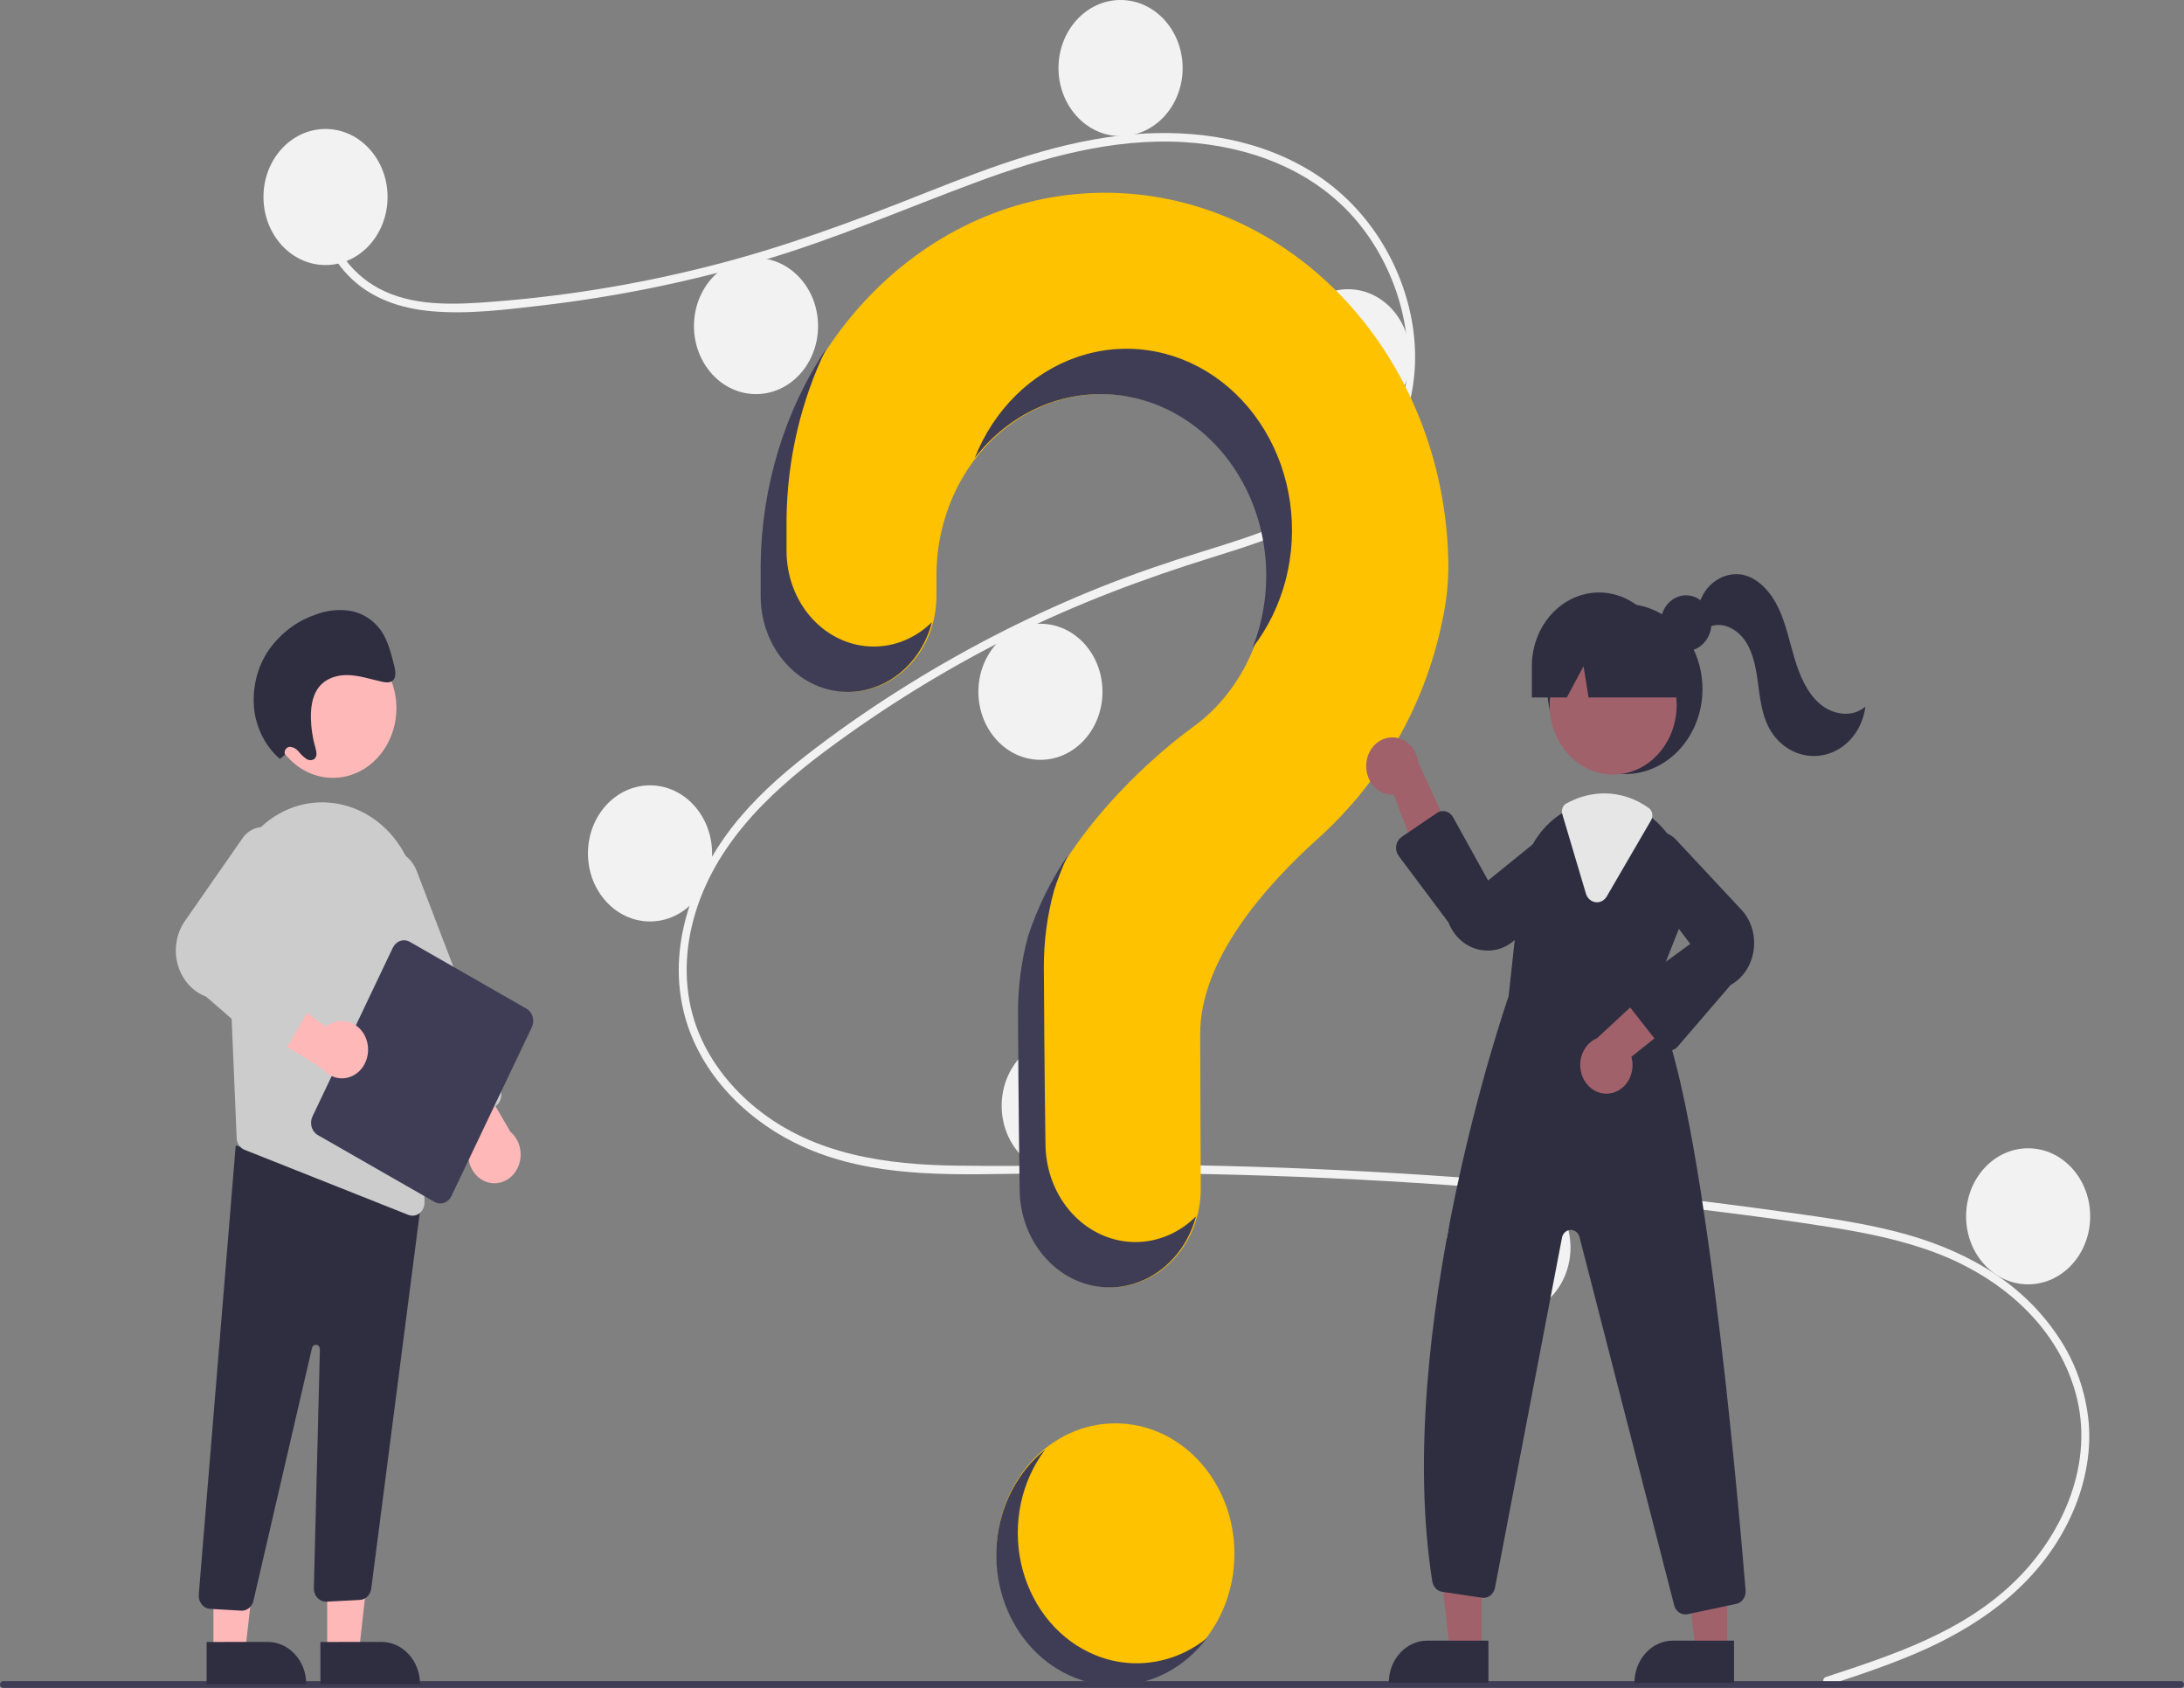<svg width="44" height="34" viewBox="0 0 44 34" fill="none" xmlns="http://www.w3.org/2000/svg">
<rect x="0" y="0" width="44" height="34" fill="#808080" stroke="none"/>
<g clip-path="url(#clip0_999_12039)">
<path d="M22.472 33.927C23.796 33.927 24.869 32.75 24.869 31.299C24.869 29.848 23.796 28.672 22.472 28.672C21.149 28.672 20.076 29.848 20.076 31.299C20.076 32.75 21.149 33.927 22.472 33.927Z" fill="#FFC200"/>
<path d="M36.787 33.781C38.128 33.34 39.553 32.88 40.616 31.83C41.566 30.892 42.208 29.46 41.814 28.054C41.421 26.651 40.245 25.715 39.03 25.249C38.341 24.985 37.62 24.839 36.9 24.724C36.117 24.599 35.33 24.496 34.544 24.398C31.36 23.998 28.165 23.754 24.957 23.666C23.374 23.622 21.792 23.623 20.209 23.648C18.795 23.671 17.306 23.67 15.995 23.012C14.975 22.499 14.049 21.567 13.765 20.342C13.437 18.928 14.042 17.488 14.91 16.464C15.367 15.925 15.902 15.47 16.454 15.053C17.052 14.599 17.671 14.178 18.304 13.785C19.55 13.011 20.853 12.353 22.199 11.816C22.863 11.552 23.536 11.323 24.216 11.113C24.79 10.935 25.366 10.757 25.92 10.514C26.992 10.046 28.012 9.252 28.285 7.951C28.543 6.717 28.108 5.379 27.344 4.463C26.46 3.403 25.128 2.938 23.851 2.863C22.417 2.778 21.016 3.172 19.668 3.671C18.23 4.204 16.824 4.816 15.356 5.248C13.9 5.675 12.416 5.978 10.918 6.153C10.184 6.238 9.429 6.335 8.691 6.269C8.072 6.214 7.457 6.015 7.001 5.534C6.61 5.121 6.378 4.554 6.458 3.955C6.472 3.847 6.623 3.893 6.608 4.001C6.511 4.729 6.963 5.401 7.519 5.745C8.162 6.142 8.945 6.143 9.661 6.097C11.214 5.994 12.756 5.75 14.272 5.366C15.761 4.993 17.198 4.46 18.632 3.89C19.995 3.349 21.388 2.821 22.843 2.704C24.106 2.603 25.435 2.804 26.535 3.528C27.502 4.164 28.213 5.225 28.44 6.442C28.661 7.632 28.355 8.829 27.533 9.659C26.683 10.518 25.517 10.886 24.431 11.224C23.053 11.653 21.705 12.155 20.4 12.806C19.077 13.465 17.808 14.247 16.607 15.144C15.448 16.012 14.305 17.105 13.938 18.654C13.768 19.376 13.799 20.141 14.085 20.823C14.339 21.429 14.757 21.938 15.245 22.331C16.407 23.27 17.873 23.462 19.277 23.481C20.855 23.503 22.432 23.445 24.01 23.473C27.226 23.531 30.435 23.745 33.637 24.117C34.44 24.21 35.241 24.313 36.042 24.426C36.762 24.527 37.484 24.628 38.192 24.808C39.45 25.128 40.675 25.744 41.458 26.914C41.805 27.422 42.02 28.023 42.08 28.653C42.135 29.312 41.988 29.971 41.716 30.557C41.115 31.853 39.99 32.677 38.795 33.219C38.155 33.509 37.491 33.728 36.829 33.947C36.732 33.978 36.691 33.813 36.787 33.781L36.787 33.781Z" fill="#F2F2F2"/>
<path d="M6.558 5.339C7.248 5.339 7.808 4.726 7.808 3.968C7.808 3.211 7.248 2.598 6.558 2.598C5.867 2.598 5.308 3.211 5.308 3.968C5.308 4.726 5.867 5.339 6.558 5.339Z" fill="#F2F2F2"/>
<path d="M15.231 7.939C15.922 7.939 16.481 7.325 16.481 6.568C16.481 5.811 15.922 5.197 15.231 5.197C14.541 5.197 13.981 5.811 13.981 6.568C13.981 7.325 14.541 7.939 15.231 7.939Z" fill="#F2F2F2"/>
<path d="M22.575 2.742C23.266 2.742 23.826 2.128 23.826 1.371C23.826 0.614 23.266 0 22.575 0C21.885 0 21.325 0.614 21.325 1.371C21.325 2.128 21.885 2.742 22.575 2.742Z" fill="#F2F2F2"/>
<path d="M27.16 8.568C27.85 8.568 28.41 7.954 28.41 7.197C28.41 6.44 27.85 5.826 27.16 5.826C26.469 5.826 25.91 6.44 25.91 7.197C25.91 7.954 26.469 8.568 27.16 8.568Z" fill="#F2F2F2"/>
<path d="M20.961 15.306C21.652 15.306 22.211 14.692 22.211 13.935C22.211 13.178 21.652 12.565 20.961 12.565C20.271 12.565 19.711 13.178 19.711 13.935C19.711 14.692 20.271 15.306 20.961 15.306Z" fill="#F2F2F2"/>
<path d="M13.095 18.562C13.786 18.562 14.346 17.948 14.346 17.191C14.346 16.434 13.786 15.82 13.095 15.82C12.405 15.82 11.845 16.434 11.845 17.191C11.845 17.948 12.405 18.562 13.095 18.562Z" fill="#F2F2F2"/>
<path d="M21.43 23.646C22.12 23.646 22.68 23.032 22.68 22.275C22.68 21.518 22.12 20.904 21.43 20.904C20.739 20.904 20.18 21.518 20.18 22.275C20.18 23.032 20.739 23.646 21.43 23.646Z" fill="#F2F2F2"/>
<path d="M30.39 26.501C31.08 26.501 31.64 25.888 31.64 25.131C31.64 24.373 31.08 23.76 30.39 23.76C29.699 23.76 29.14 24.373 29.14 25.131C29.14 25.888 29.699 26.501 30.39 26.501Z" fill="#F2F2F2"/>
<path d="M40.86 25.872C41.55 25.872 42.11 25.259 42.11 24.502C42.11 23.745 41.55 23.131 40.86 23.131C40.17 23.131 39.61 23.745 39.61 24.502C39.61 25.259 40.17 25.872 40.86 25.872Z" fill="#F2F2F2"/>
<path d="M22.215 3.883C18.47 3.912 15.404 7.249 15.351 11.355C15.35 11.393 15.35 11.659 15.35 12.008C15.35 12.519 15.535 13.009 15.865 13.371C16.195 13.732 16.642 13.935 17.108 13.935H17.108C17.339 13.935 17.568 13.886 17.781 13.788C17.995 13.691 18.189 13.549 18.352 13.37C18.515 13.191 18.645 12.978 18.733 12.744C18.821 12.509 18.867 12.258 18.866 12.005C18.866 11.768 18.866 11.604 18.866 11.594C18.866 10.959 19.017 10.335 19.303 9.784C19.589 9.233 20.002 8.772 20.5 8.449C20.997 8.125 21.563 7.949 22.142 7.938C22.721 7.927 23.292 8.081 23.8 8.386C24.308 8.69 24.734 9.134 25.038 9.675C25.342 10.215 25.512 10.832 25.532 11.466C25.552 12.101 25.421 12.73 25.152 13.291C24.883 13.853 24.486 14.329 23.998 14.671L23.999 14.672C23.999 14.672 21.497 16.438 20.734 18.861L20.735 18.861C20.601 19.357 20.533 19.872 20.533 20.39C20.533 20.603 20.545 22.464 20.567 23.976C20.574 24.497 20.769 24.994 21.108 25.36C21.447 25.726 21.903 25.93 22.379 25.93H22.379C22.618 25.93 22.854 25.878 23.075 25.778C23.296 25.677 23.496 25.53 23.664 25.344C23.833 25.158 23.966 24.937 24.057 24.695C24.147 24.452 24.193 24.192 24.191 23.93C24.184 22.547 24.18 20.935 24.18 20.818C24.18 19.331 25.488 17.848 26.563 16.882C27.801 15.769 28.692 14.252 29.05 12.541C29.129 12.189 29.173 11.828 29.18 11.465C29.18 10.465 29 9.474 28.649 8.551C28.298 7.627 27.785 6.789 27.137 6.084C26.49 5.38 25.721 4.822 24.877 4.444C24.032 4.067 23.128 3.876 22.215 3.883Z" fill="#FFC200"/>
<path d="M43.938 34.001H0.062C0.045 34.001 0.03 33.994 0.018 33.981C0.007 33.968 0 33.951 0 33.933C0 33.915 0.007 33.898 0.018 33.885C0.03 33.873 0.045 33.865 0.062 33.865H43.938C43.954 33.865 43.97 33.872 43.982 33.885C43.993 33.898 44 33.915 44 33.933C44 33.951 43.993 33.969 43.982 33.981C43.97 33.994 43.954 34.001 43.938 34.001Z" fill="#3F3D56"/>
<path d="M32.737 15.593C33.6 15.593 34.299 14.826 34.299 13.88C34.299 12.933 33.6 12.166 32.737 12.166C31.873 12.166 31.174 12.933 31.174 13.88C31.174 14.826 31.873 15.593 32.737 15.593Z" fill="#2F2E41"/>
<path d="M29.849 33.25H29.21L28.906 30.549H29.849L29.849 33.25Z" fill="#A0616A"/>
<path d="M28.754 33.049H29.986V33.899H27.979C27.979 33.788 27.999 33.677 28.038 33.574C28.076 33.471 28.134 33.377 28.206 33.298C28.278 33.219 28.363 33.156 28.457 33.114C28.551 33.071 28.652 33.049 28.754 33.049Z" fill="#2F2E41"/>
<path d="M34.797 33.25H34.159L33.855 30.549H34.798L34.797 33.25Z" fill="#A0616A"/>
<path d="M33.703 33.049H34.935V33.899H32.928C32.928 33.788 32.948 33.677 32.987 33.574C33.026 33.471 33.083 33.377 33.155 33.298C33.227 33.219 33.312 33.156 33.406 33.114C33.501 33.071 33.601 33.049 33.703 33.049Z" fill="#2F2E41"/>
<path d="M32.499 15.603C33.206 15.603 33.779 14.975 33.779 14.2C33.779 13.425 33.206 12.797 32.499 12.797C31.793 12.797 31.22 13.425 31.22 14.2C31.22 14.975 31.793 15.603 32.499 15.603Z" fill="#A0616A"/>
<path d="M33.262 20.128L33.834 18.686C33.973 18.348 34.013 17.971 33.948 17.606C33.883 17.242 33.717 16.909 33.472 16.653C33.422 16.598 33.369 16.547 33.312 16.5C33.03 16.258 32.682 16.126 32.323 16.125C32.082 16.126 31.844 16.184 31.625 16.295C31.606 16.304 31.588 16.314 31.569 16.324C31.534 16.343 31.498 16.363 31.464 16.384C31.239 16.526 31.049 16.723 30.907 16.959C30.765 17.196 30.675 17.467 30.646 17.748L30.393 20.07C30.33 20.252 28.063 26.832 28.855 31.855C28.864 31.909 28.888 31.958 28.924 31.996C28.959 32.034 29.005 32.058 29.055 32.065L29.858 32.185C29.917 32.194 29.977 32.178 30.025 32.14C30.073 32.103 30.107 32.047 30.119 31.983L31.468 24.934C31.476 24.89 31.498 24.851 31.529 24.822C31.56 24.794 31.599 24.777 31.64 24.776C31.681 24.774 31.721 24.788 31.754 24.814C31.787 24.84 31.811 24.878 31.822 24.921L33.728 32.334C33.741 32.388 33.77 32.435 33.811 32.469C33.852 32.503 33.901 32.521 33.952 32.521C33.967 32.521 33.983 32.52 33.997 32.517L34.979 32.309C35.036 32.298 35.087 32.263 35.122 32.212C35.157 32.161 35.174 32.098 35.168 32.035C35.024 30.27 34.257 21.432 33.262 20.128Z" fill="#2F2E41"/>
<path d="M27.527 15.368C27.519 15.451 27.526 15.536 27.551 15.615C27.575 15.695 27.614 15.768 27.667 15.829C27.72 15.89 27.784 15.938 27.855 15.969C27.926 15.999 28.003 16.013 28.079 16.008L28.794 17.892L29.335 17.013L28.573 15.358C28.557 15.218 28.494 15.089 28.397 14.996C28.3 14.903 28.175 14.852 28.047 14.854C27.918 14.855 27.794 14.908 27.698 15.002C27.602 15.097 27.542 15.227 27.527 15.368L27.527 15.368Z" fill="#A0616A"/>
<path d="M32.428 22.026C32.505 22.016 32.578 21.988 32.643 21.944C32.708 21.899 32.763 21.84 32.805 21.77C32.847 21.699 32.874 21.62 32.885 21.537C32.896 21.453 32.89 21.369 32.867 21.288L34.372 20.087L33.466 19.715L32.176 20.913C32.056 20.963 31.956 21.06 31.896 21.185C31.836 21.31 31.82 21.455 31.852 21.592C31.883 21.73 31.959 21.849 32.065 21.929C32.171 22.009 32.301 22.044 32.428 22.026Z" fill="#A0616A"/>
<path d="M29.975 19.149C29.918 19.149 29.86 19.143 29.803 19.131C29.667 19.102 29.538 19.037 29.43 18.941C29.321 18.846 29.236 18.722 29.181 18.581L28.179 17.242C28.158 17.213 28.142 17.18 28.134 17.145C28.125 17.11 28.124 17.073 28.129 17.037C28.135 17 28.147 16.966 28.166 16.936C28.184 16.905 28.209 16.88 28.237 16.86L28.95 16.376C28.976 16.358 29.005 16.346 29.036 16.341C29.067 16.336 29.098 16.337 29.128 16.345C29.158 16.353 29.186 16.367 29.211 16.387C29.236 16.407 29.258 16.433 29.274 16.462L29.98 17.737L31.332 16.641C31.44 16.579 31.564 16.562 31.683 16.592C31.801 16.623 31.905 16.699 31.977 16.807C32.048 16.914 32.082 17.047 32.072 17.18C32.062 17.313 32.008 17.437 31.921 17.53L30.572 18.88C30.413 19.053 30.199 19.149 29.975 19.149Z" fill="#2F2E41"/>
<path d="M33.63 21.163C33.628 21.163 33.626 21.163 33.624 21.163C33.592 21.162 33.559 21.154 33.529 21.138C33.5 21.123 33.473 21.101 33.452 21.073L32.818 20.263C32.797 20.235 32.781 20.203 32.771 20.168C32.762 20.133 32.759 20.096 32.764 20.06C32.768 20.024 32.78 19.99 32.797 19.959C32.815 19.928 32.839 19.902 32.866 19.881L34.053 19.014L32.978 17.597C32.915 17.482 32.892 17.347 32.913 17.216C32.934 17.085 32.997 16.966 33.091 16.881C33.185 16.797 33.304 16.753 33.426 16.756C33.547 16.76 33.663 16.811 33.753 16.901L35.06 18.301C35.163 18.404 35.241 18.533 35.289 18.676C35.336 18.82 35.351 18.974 35.332 19.125C35.313 19.277 35.261 19.421 35.181 19.545C35.1 19.67 34.993 19.771 34.868 19.84L33.8 21.082C33.779 21.108 33.752 21.128 33.723 21.142C33.693 21.156 33.662 21.163 33.63 21.163Z" fill="#2F2E41"/>
<path d="M32.174 18.176C32.164 18.176 32.154 18.175 32.144 18.174C32.099 18.168 32.058 18.148 32.023 18.117C31.989 18.086 31.964 18.045 31.95 17.998L31.474 16.397C31.462 16.357 31.464 16.313 31.479 16.274C31.494 16.235 31.522 16.203 31.557 16.184L31.573 16.177C31.587 16.169 31.601 16.162 31.615 16.155C31.837 16.042 32.078 15.983 32.323 15.982C32.641 15.983 32.952 16.085 33.217 16.277C33.253 16.303 33.278 16.343 33.286 16.389C33.295 16.435 33.287 16.483 33.264 16.522L32.371 18.057C32.35 18.093 32.321 18.123 32.286 18.144C32.252 18.165 32.213 18.176 32.174 18.176Z" fill="#E6E6E6"/>
<path d="M33.968 13.114C34.251 13.114 34.48 12.863 34.48 12.553C34.48 12.243 34.251 11.992 33.968 11.992C33.686 11.992 33.457 12.243 33.457 12.553C33.457 12.863 33.686 13.114 33.968 13.114Z" fill="#2F2E41"/>
<path d="M32.216 11.935C31.857 11.935 31.512 12.092 31.258 12.37C31.004 12.649 30.861 13.027 30.861 13.421V14.049H31.566L31.903 13.421L32.004 14.049H34.143L33.57 13.421C33.57 13.027 33.427 12.649 33.173 12.37C32.919 12.092 32.575 11.935 32.216 11.935Z" fill="#2F2E41"/>
<path d="M34.231 12.168C34.288 11.974 34.405 11.808 34.562 11.7C34.719 11.591 34.906 11.547 35.09 11.574C35.416 11.634 35.673 11.921 35.827 12.242C35.98 12.563 36.051 12.922 36.155 13.266C36.258 13.61 36.404 13.956 36.665 14.179C36.925 14.402 37.325 14.462 37.581 14.233C37.552 14.472 37.455 14.695 37.304 14.87C37.153 15.045 36.955 15.164 36.74 15.209C36.524 15.254 36.3 15.224 36.101 15.123C35.902 15.021 35.736 14.853 35.629 14.643C35.494 14.38 35.459 14.071 35.419 13.772C35.379 13.473 35.327 13.164 35.166 12.919C35.004 12.674 34.703 12.514 34.447 12.625L34.231 12.168Z" fill="#2F2E41"/>
<path d="M17.603 13.024C17.137 13.024 16.69 12.821 16.36 12.459C16.031 12.098 15.846 11.608 15.846 11.096C15.846 10.748 15.846 10.481 15.846 10.443C15.861 9.249 16.135 8.076 16.646 7.021C15.807 8.282 15.345 9.797 15.325 11.357C15.325 11.395 15.325 11.662 15.325 12.01C15.325 12.521 15.51 13.012 15.84 13.373C16.169 13.735 16.616 13.938 17.082 13.938C17.466 13.938 17.838 13.8 18.144 13.547C18.449 13.293 18.671 12.938 18.775 12.533C18.453 12.85 18.036 13.024 17.603 13.024Z" fill="#3F3D56"/>
<path d="M22.335 7.943C22.874 7.972 23.398 8.143 23.864 8.442C24.329 8.742 24.721 9.161 25.006 9.663C25.291 10.165 25.461 10.736 25.501 11.326C25.54 11.916 25.449 12.508 25.234 13.05C25.545 12.65 25.773 12.181 25.904 11.676C26.034 11.17 26.064 10.64 25.99 10.12C25.917 9.601 25.742 9.105 25.478 8.667C25.214 8.228 24.866 7.857 24.46 7.579C24.053 7.301 23.596 7.122 23.121 7.055C22.646 6.988 22.163 7.034 21.705 7.191C21.248 7.347 20.826 7.609 20.469 7.96C20.113 8.311 19.829 8.742 19.638 9.225C19.968 8.799 20.383 8.462 20.851 8.24C21.318 8.018 21.826 7.916 22.335 7.943Z" fill="#3F3D56"/>
<path d="M22.875 25.02C22.4 25.02 21.943 24.815 21.604 24.449C21.265 24.083 21.071 23.586 21.063 23.065C21.041 21.554 21.03 19.692 21.03 19.479C21.029 18.962 21.097 18.447 21.232 17.95L21.231 17.95C21.31 17.701 21.406 17.459 21.517 17.225C21.175 17.724 20.903 18.277 20.71 18.864L20.711 18.864C20.576 19.36 20.509 19.875 20.509 20.393C20.509 20.606 20.52 22.468 20.542 23.979C20.55 24.5 20.744 24.997 21.083 25.363C21.422 25.729 21.879 25.934 22.355 25.933C22.747 25.933 23.128 25.794 23.442 25.536C23.756 25.278 23.985 24.916 24.095 24.503C23.761 24.836 23.326 25.02 22.875 25.02Z" fill="#3F3D56"/>
<path d="M6.592 33.277L7.231 33.277L7.534 30.576L6.592 30.576L6.592 33.277Z" fill="#FFB8B8"/>
<path d="M8.462 33.926L6.455 33.926L6.455 33.076L7.687 33.075C7.893 33.075 8.09 33.165 8.235 33.325C8.381 33.484 8.462 33.7 8.462 33.926L8.462 33.926Z" fill="#2F2E41"/>
<path d="M4.3 33.277L4.939 33.277L5.242 30.576L4.3 30.576L4.3 33.277Z" fill="#FFB8B8"/>
<path d="M6.17 33.926L4.163 33.926L4.163 33.076L5.394 33.075C5.6 33.075 5.797 33.165 5.943 33.325C6.088 33.484 6.17 33.7 6.17 33.926L6.17 33.926Z" fill="#2F2E41"/>
<path d="M4.858 32.445L4.234 32.409C4.202 32.407 4.17 32.398 4.141 32.383C4.112 32.368 4.086 32.346 4.065 32.32C4.044 32.294 4.027 32.263 4.017 32.229C4.006 32.196 4.002 32.161 4.004 32.125L4.749 23.074L8.183 24.09L8.514 23.991L7.479 32.004C7.47 32.064 7.443 32.119 7.402 32.16C7.361 32.201 7.308 32.226 7.252 32.229L6.58 32.264C6.546 32.266 6.512 32.26 6.481 32.247C6.449 32.234 6.421 32.214 6.396 32.188C6.372 32.163 6.353 32.132 6.341 32.097C6.328 32.063 6.322 32.026 6.323 31.99L6.445 27.18C6.445 27.158 6.438 27.137 6.425 27.12C6.412 27.103 6.393 27.092 6.373 27.09C6.353 27.087 6.333 27.093 6.316 27.106C6.3 27.119 6.288 27.138 6.284 27.16L5.109 32.233C5.098 32.293 5.068 32.347 5.025 32.386C4.981 32.425 4.927 32.446 4.871 32.446C4.867 32.446 4.862 32.445 4.858 32.445Z" fill="#2F2E41"/>
<path d="M6.707 15.669C7.413 15.669 7.986 15.041 7.986 14.266C7.986 13.491 7.413 12.863 6.707 12.863C6 12.863 5.427 13.491 5.427 14.266C5.427 15.041 6 15.669 6.707 15.669Z" fill="#FFB8B8"/>
<path d="M4.576 18.385L4.717 21.713L4.768 22.924C4.77 22.976 4.786 23.027 4.814 23.07C4.843 23.112 4.882 23.144 4.928 23.162L8.227 24.473C8.254 24.483 8.282 24.489 8.31 24.489C8.343 24.489 8.375 24.482 8.405 24.468C8.435 24.454 8.462 24.434 8.485 24.409C8.507 24.383 8.525 24.353 8.537 24.32C8.549 24.286 8.554 24.251 8.553 24.215L8.418 18.231C8.409 17.74 8.244 17.268 7.952 16.896C7.659 16.524 7.258 16.276 6.816 16.193C6.785 16.188 6.752 16.183 6.72 16.178C6.446 16.141 6.168 16.17 5.905 16.263C5.643 16.356 5.402 16.511 5.2 16.717C4.991 16.928 4.827 17.187 4.719 17.475C4.611 17.763 4.562 18.074 4.576 18.385L4.576 18.385Z" fill="#CCCCCC"/>
<path d="M9.803 23.809C9.725 23.782 9.654 23.736 9.595 23.674C9.536 23.612 9.491 23.535 9.464 23.451C9.437 23.366 9.428 23.276 9.439 23.187C9.449 23.098 9.478 23.013 9.524 22.939L8.405 21.308L9.37 21.242L10.285 22.801C10.383 22.884 10.451 23.003 10.477 23.135C10.504 23.268 10.486 23.406 10.429 23.526C10.372 23.646 10.277 23.741 10.163 23.792C10.049 23.844 9.921 23.85 9.803 23.809H9.803Z" fill="#FFB8B8"/>
<path d="M9.016 22.645C8.987 22.631 8.96 22.612 8.937 22.587C8.914 22.562 8.896 22.533 8.884 22.501L7.198 18.097C7.165 18.011 7.148 17.919 7.147 17.825C7.147 17.732 7.163 17.639 7.196 17.552C7.228 17.466 7.275 17.387 7.335 17.32C7.395 17.254 7.467 17.201 7.545 17.165C7.624 17.129 7.708 17.11 7.794 17.109C7.879 17.109 7.964 17.127 8.043 17.162C8.122 17.198 8.193 17.25 8.254 17.316C8.314 17.382 8.363 17.46 8.396 17.546L10.081 21.95C10.106 22.015 10.106 22.088 10.082 22.154C10.057 22.22 10.01 22.272 9.951 22.299L9.203 22.644C9.173 22.657 9.141 22.664 9.109 22.665C9.077 22.665 9.046 22.658 9.016 22.645L9.016 22.645Z" fill="#CCCCCC"/>
<path d="M6.295 22.49L7.914 19.091C7.946 19.025 7.999 18.976 8.063 18.954C8.128 18.932 8.197 18.939 8.257 18.973L10.607 20.319C10.666 20.353 10.711 20.412 10.731 20.482C10.751 20.552 10.745 20.629 10.714 20.694L9.095 24.093C9.064 24.159 9.01 24.208 8.946 24.23C8.882 24.252 8.812 24.245 8.753 24.211L6.403 22.865C6.343 22.831 6.298 22.772 6.278 22.702C6.258 22.631 6.264 22.555 6.295 22.49Z" fill="#3F3D56"/>
<path d="M7.381 20.938C7.352 20.854 7.306 20.779 7.246 20.718C7.186 20.657 7.113 20.613 7.035 20.588C6.956 20.563 6.874 20.559 6.793 20.575C6.713 20.592 6.637 20.629 6.572 20.683L5.021 19.555L5.019 20.615L6.492 21.524C6.573 21.626 6.685 21.694 6.807 21.715C6.929 21.736 7.054 21.709 7.161 21.639C7.267 21.569 7.347 21.461 7.387 21.332C7.427 21.204 7.425 21.064 7.381 20.938Z" fill="#FFB8B8"/>
<path d="M5.42 21.177L4.152 20.076C4.015 20.025 3.891 19.939 3.791 19.824C3.691 19.71 3.618 19.57 3.577 19.418C3.537 19.265 3.532 19.105 3.561 18.949C3.59 18.794 3.653 18.648 3.744 18.526L4.895 16.872C4.975 16.764 5.088 16.692 5.212 16.669C5.337 16.645 5.465 16.671 5.573 16.742C5.681 16.814 5.763 16.925 5.802 17.057C5.842 17.189 5.836 17.331 5.788 17.459L4.877 19.093L6.215 19.789C6.247 19.805 6.274 19.828 6.297 19.857C6.319 19.886 6.335 19.919 6.345 19.956C6.355 19.992 6.357 20.03 6.352 20.067C6.347 20.105 6.335 20.141 6.317 20.172L5.777 21.11C5.758 21.142 5.734 21.169 5.706 21.189C5.677 21.21 5.645 21.224 5.612 21.231C5.61 21.231 5.609 21.231 5.608 21.231C5.575 21.237 5.541 21.235 5.509 21.225C5.476 21.216 5.446 21.199 5.42 21.177Z" fill="#CCCCCC"/>
<path d="M5.74 15.204C5.734 15.187 5.733 15.168 5.735 15.15C5.737 15.131 5.743 15.114 5.752 15.098C5.762 15.082 5.774 15.069 5.789 15.06C5.803 15.05 5.82 15.045 5.837 15.043C5.871 15.046 5.905 15.055 5.936 15.072C5.967 15.089 5.995 15.113 6.018 15.141C6.064 15.2 6.118 15.251 6.178 15.292C6.239 15.326 6.323 15.321 6.359 15.256C6.392 15.195 6.369 15.113 6.349 15.042C6.298 14.861 6.269 14.673 6.264 14.484C6.258 14.272 6.286 14.052 6.392 13.887C6.53 13.674 6.776 13.593 7.009 13.599C7.242 13.605 7.472 13.684 7.703 13.734C7.782 13.751 7.876 13.76 7.929 13.692C7.986 13.62 7.965 13.504 7.941 13.406C7.878 13.154 7.812 12.893 7.667 12.689C7.51 12.478 7.285 12.339 7.038 12.302C6.802 12.269 6.561 12.299 6.337 12.389C5.972 12.515 5.651 12.761 5.416 13.092C5.174 13.445 5.07 13.889 5.125 14.326C5.18 14.707 5.364 15.051 5.64 15.289L5.74 15.204Z" fill="#2F2E41"/>
<path d="M21.944 33.286C21.604 33.124 21.302 32.877 21.064 32.565C20.826 32.253 20.657 31.884 20.57 31.488C20.484 31.092 20.483 30.68 20.567 30.283C20.651 29.887 20.818 29.517 21.055 29.203C20.78 29.423 20.552 29.704 20.384 30.028C20.216 30.352 20.113 30.711 20.082 31.082C20.051 31.453 20.092 31.828 20.202 32.18C20.313 32.532 20.49 32.855 20.723 33.126C20.956 33.397 21.239 33.611 21.553 33.753C21.867 33.895 22.205 33.963 22.545 33.951C22.884 33.939 23.218 33.848 23.523 33.684C23.828 33.52 24.098 33.286 24.314 32.999C23.976 33.27 23.58 33.439 23.164 33.489C22.748 33.54 22.328 33.47 21.944 33.286Z" fill="#3F3D56"/>
</g>
<defs>
<clipPath id="clip0_999_12039">
<rect width="44" height="34" fill="white"/>
</clipPath>
</defs>
</svg>
